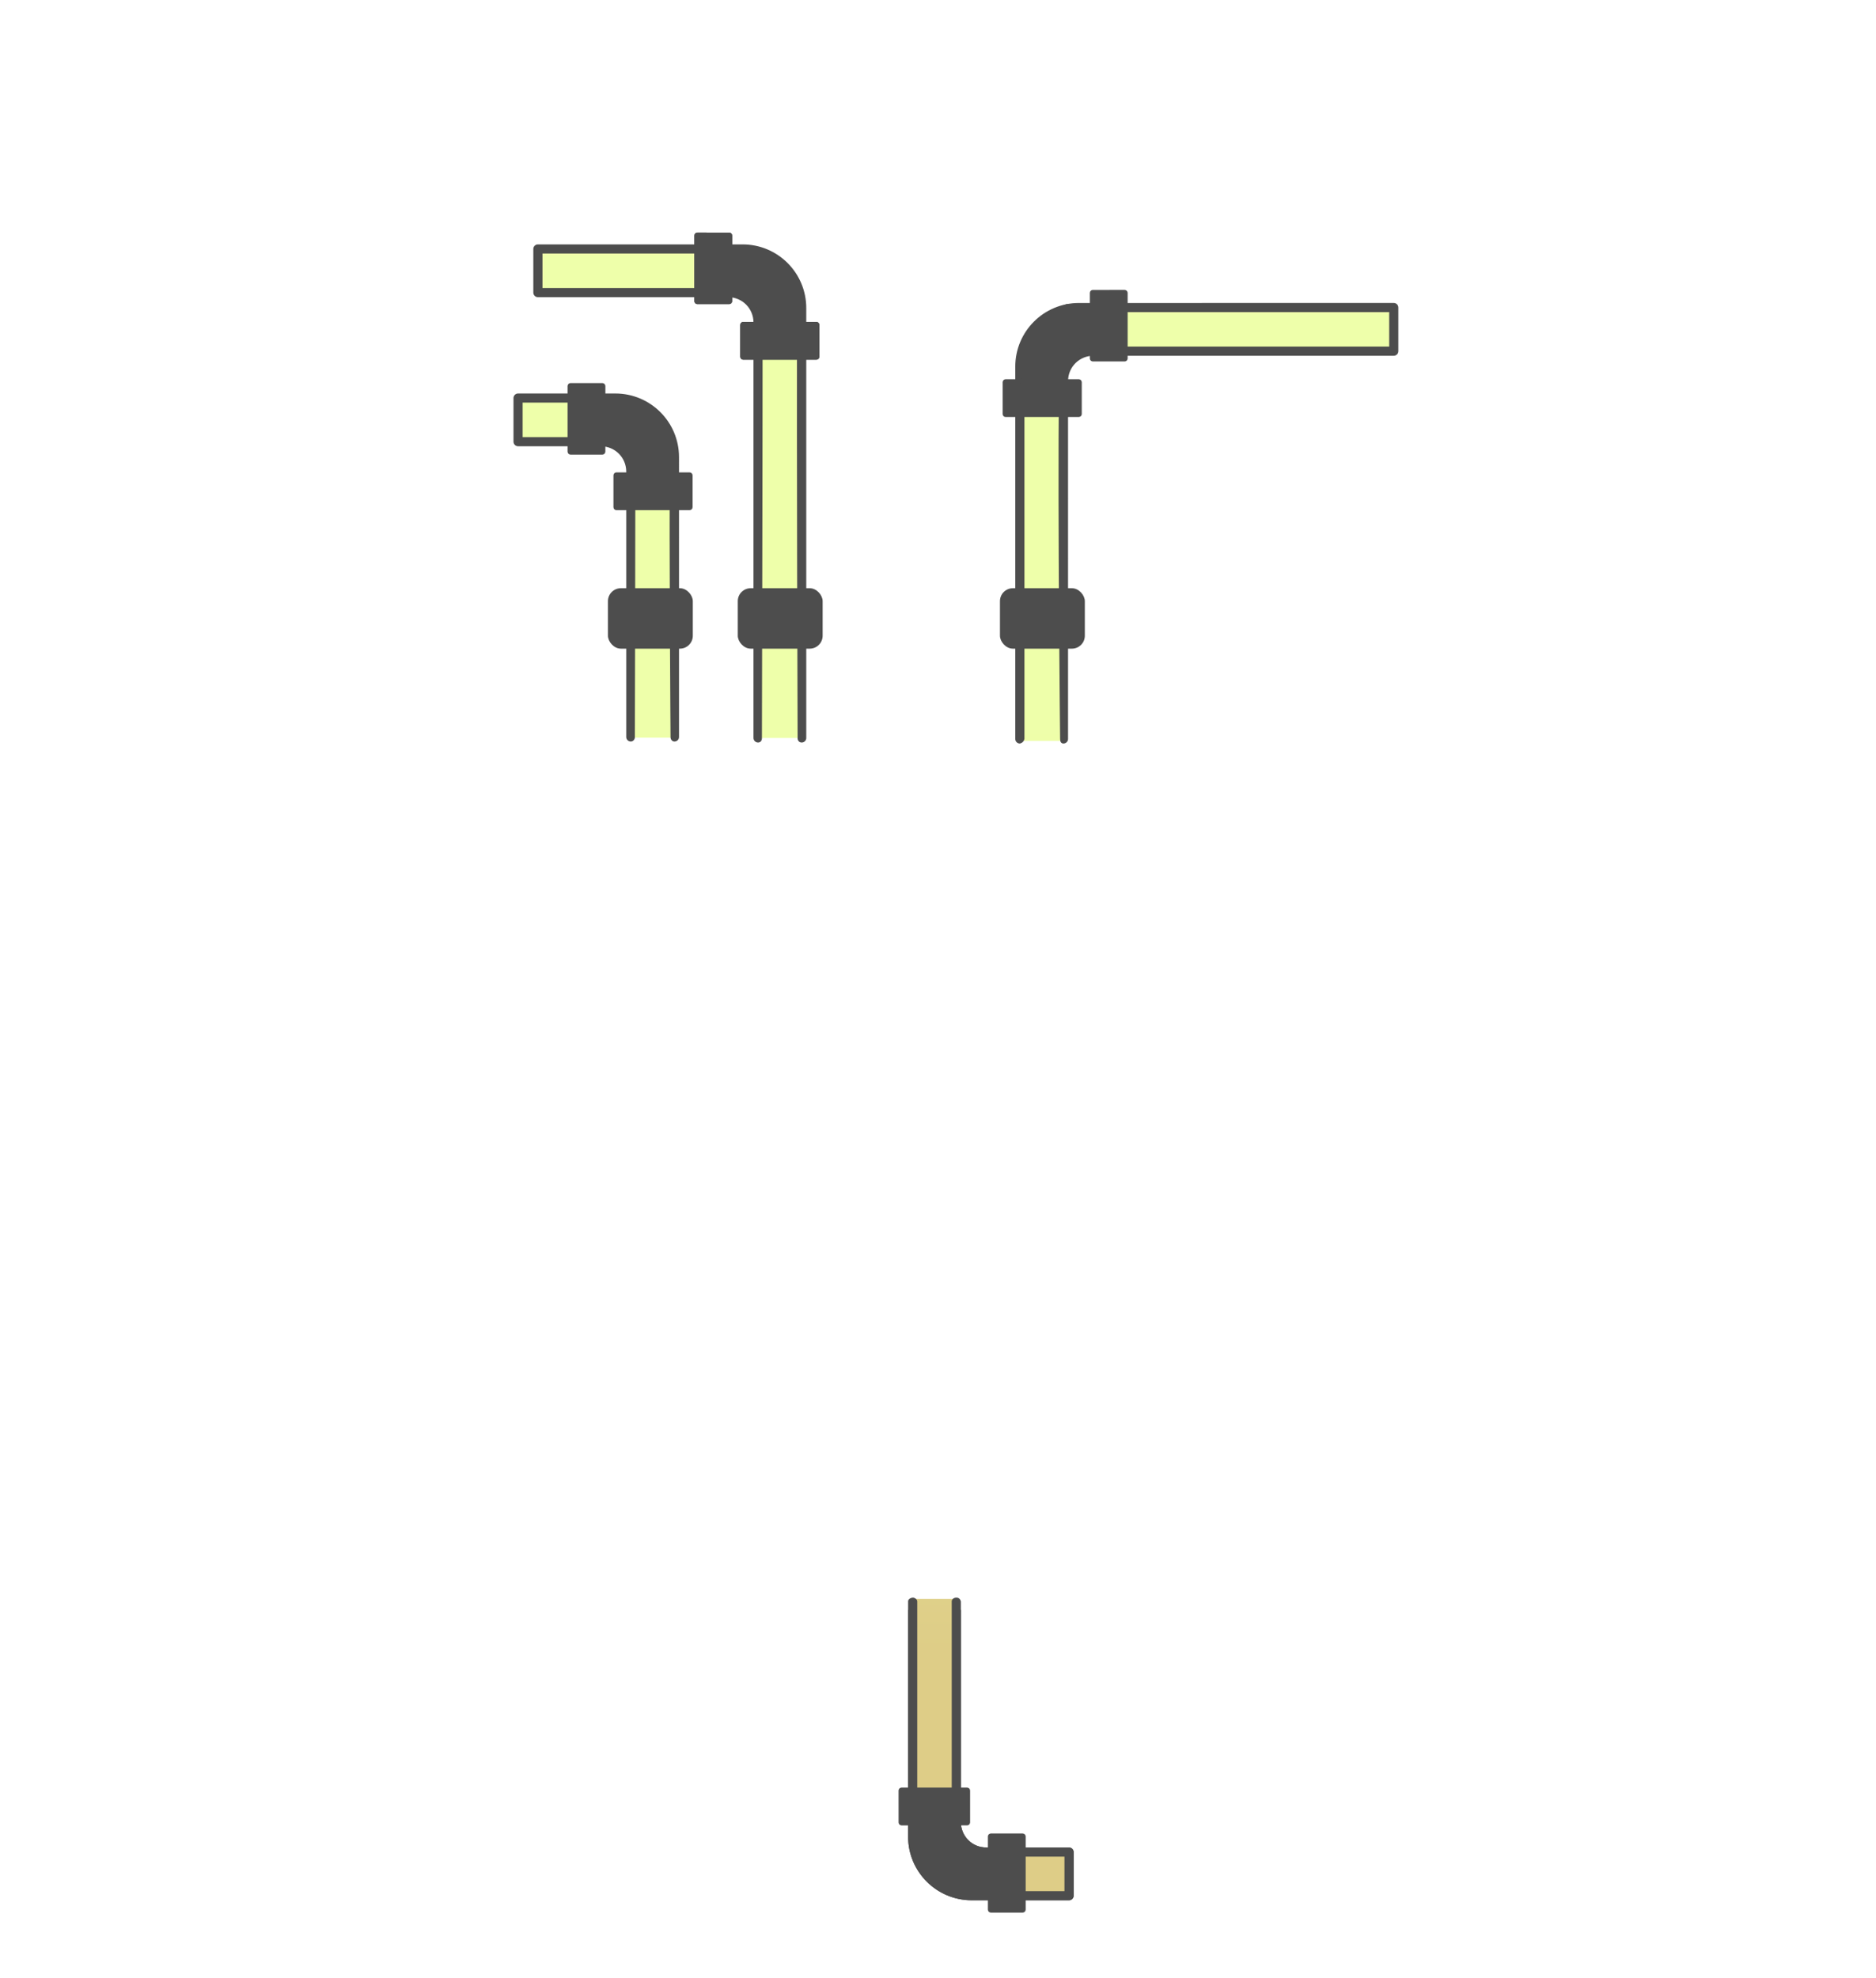 <?xml version="1.0" encoding="UTF-8" standalone="no"?>
<!-- Created with Inkscape (http://www.inkscape.org/) -->

<svg
   xmlns:dc="http://purl.org/dc/elements/1.1/"
   xmlns:cc="http://creativecommons.org/ns#"
   xmlns:rdf="http://www.w3.org/1999/02/22-rdf-syntax-ns#"
   xmlns:svg="http://www.w3.org/2000/svg"
   xmlns="http://www.w3.org/2000/svg"
   xmlns:xlink="http://www.w3.org/1999/xlink"
   xmlns:sodipodi="http://sodipodi.sourceforge.net/DTD/sodipodi-0.dtd"
   xmlns:inkscape="http://www.inkscape.org/namespaces/inkscape"
   sodipodi:docname="bioreactor_shadow_IO_error.svg"
   inkscape:version="0.92.3 (2405546, 2018-03-11)"
   id="svg8"
   version="1.1"
   viewBox="0 0 125.658 132.481"
   height="132.481mm"
   width="125.658mm">
  <sodipodi:namedview
     fit-margin-bottom="0"
     fit-margin-right="0"
     fit-margin-left="0"
     fit-margin-top="0"
     inkscape:window-maximized="1"
     inkscape:window-y="-8"
     inkscape:window-x="1912"
     inkscape:window-height="1017"
     inkscape:window-width="1920"
     inkscape:snap-global="false"
     showgrid="false"
     inkscape:current-layer="layer1"
     inkscape:document-units="mm"
     inkscape:cy="138.40779"
     inkscape:cx="354.1487"
     inkscape:zoom="1"
     inkscape:pageshadow="2"
     inkscape:pageopacity="0.0"
     borderopacity="1.0"
     bordercolor="#666666"
     pagecolor="#ffffff"
     id="base" />
  <defs
     id="defs2">
    <marker
       inkscape:isstock="true"
       style="overflow:visible"
       id="marker2573"
       refX="0"
       refY="0"
       orient="auto"
       inkscape:stockid="TriangleOutL">
      <path
         transform="scale(0.8)"
         style="fill:#decd87;fill-opacity:1;fill-rule:evenodd;stroke:#decd87;stroke-width:1pt;stroke-opacity:1"
         d="M 5.77,0 -2.88,5 V -5 Z"
         id="path2571"
         inkscape:connector-curvature="0" />
    </marker>
    <marker
       inkscape:isstock="true"
       style="overflow:visible"
       id="marker2184"
       refX="0"
       refY="0"
       orient="auto"
       inkscape:stockid="TriangleOutL">
      <path
         transform="scale(0.8)"
         style="fill:#999999;fill-opacity:1;fill-rule:evenodd;stroke:#999999;stroke-width:1pt;stroke-opacity:1"
         d="M 5.77,0 -2.88,5 V -5 Z"
         id="path2182"
         inkscape:connector-curvature="0" />
    </marker>
    <marker
       inkscape:stockid="Arrow2Lend"
       orient="auto"
       refY="0"
       refX="0"
       id="marker2130"
       style="overflow:visible"
       inkscape:isstock="true">
      <path
         id="path2128"
         style="fill:#decd87;fill-opacity:1;fill-rule:evenodd;stroke:#decd87;stroke-width:0.625;stroke-linejoin:round;stroke-opacity:1"
         d="M 8.719,4.034 -2.207,0.016 8.719,-4.002 c -1.745,2.372 -1.735,5.617 -6e-7,8.035 z"
         transform="matrix(-1.1,0,0,-1.1,-1.1,0)"
         inkscape:connector-curvature="0" />
    </marker>
    <marker
       inkscape:isstock="true"
       style="overflow:visible"
       id="marker1678"
       refX="0"
       refY="0"
       orient="auto"
       inkscape:stockid="Arrow2Lend">
      <path
         transform="matrix(-1.1,0,0,-1.1,-1.1,0)"
         d="M 8.719,4.034 -2.207,0.016 8.719,-4.002 c -1.745,2.372 -1.735,5.617 -6e-7,8.035 z"
         style="fill:#2ca02c;fill-opacity:1;fill-rule:evenodd;stroke:#2ca02c;stroke-width:0.625;stroke-linejoin:round;stroke-opacity:1"
         id="path1676"
         inkscape:connector-curvature="0" />
    </marker>
    <marker
       inkscape:stockid="Arrow1Lend"
       orient="auto"
       refY="0"
       refX="0"
       id="Arrow1Lend"
       style="overflow:visible"
       inkscape:isstock="true">
      <path
         id="path1378"
         d="M 0,0 5,-5 -12.5,0 5,5 Z"
         style="fill:#000000;fill-opacity:1;fill-rule:evenodd;stroke:#000000;stroke-width:1pt;stroke-opacity:1"
         transform="matrix(-0.8,0,0,-0.8,-10,0)"
         inkscape:connector-curvature="0" />
    </marker>
    <linearGradient
       id="linearGradient1240"
       inkscape:collect="always">
      <stop
         id="stop1236"
         offset="0"
         style="stop-color:#decd87;stop-opacity:1" />
      <stop
         id="stop1238"
         offset="1"
         style="stop-color:#eeffaa;stop-opacity:1" />
    </linearGradient>
    <linearGradient
       id="linearGradient1234"
       inkscape:collect="always">
      <stop
         id="stop1230"
         offset="0"
         style="stop-color:#decd87;stop-opacity:1" />
      <stop
         id="stop1232"
         offset="1"
         style="stop-color:#eeffaa;stop-opacity:1" />
    </linearGradient>
    <linearGradient
       id="linearGradient1228"
       inkscape:collect="always">
      <stop
         id="stop1224"
         offset="0"
         style="stop-color:#decd87;stop-opacity:1" />
      <stop
         id="stop1226"
         offset="1"
         style="stop-color:#eeffaa;stop-opacity:1" />
    </linearGradient>
    <linearGradient
       id="linearGradient1216"
       inkscape:collect="always">
      <stop
         id="stop1212"
         offset="0"
         style="stop-color:#decd87;stop-opacity:1" />
      <stop
         id="stop1214"
         offset="1"
         style="stop-color:#eeffaa;stop-opacity:1" />
    </linearGradient>
    <inkscape:path-effect
       fuse_tolerance="0"
       vertical_pattern="false"
       prop_units="false"
       tang_offset="0"
       normal_offset="0"
       spacing="0"
       scale_y_rel="false"
       prop_scale="1"
       copytype="single_stretched"
       pattern="M 0,0 H 1"
       is_visible="true"
       id="path-effect961"
       effect="skeletal" />
    <clipPath
       clipPathUnits="userSpaceOnUse"
       id="clipPath1229">
      <rect
         y="80.074"
         x="-3.537"
         height="71.953"
         width="66.4"
         id="rect1231"
         style="opacity:1;fill:none;fill-opacity:1;fill-rule:nonzero;stroke:#4d4d4d;stroke-width:2.122;stroke-linecap:round;stroke-linejoin:round;stroke-miterlimit:4;stroke-dasharray:none;stroke-dashoffset:0;stroke-opacity:1"
         ry="8.566"
         rx="8.566" />
    </clipPath>
    <clipPath
       clipPathUnits="userSpaceOnUse"
       id="clipPath1071">
      <rect
         rx="8.566"
         ry="8.566"
         style="opacity:1;fill:none;fill-opacity:1;fill-rule:nonzero;stroke:#4d4d4d;stroke-width:2.122;stroke-linecap:round;stroke-linejoin:round;stroke-miterlimit:4;stroke-dasharray:none;stroke-dashoffset:0;stroke-opacity:1"
         id="rect1073"
         width="66.4"
         height="71.953"
         x="-52.954"
         y="78.741" />
    </clipPath>
    <linearGradient
       inkscape:collect="always"
       xlink:href="#linearGradient1216"
       id="linearGradient1297"
       gradientUnits="userSpaceOnUse"
       x1="118.277"
       y1="150.387"
       x2="118.277"
       y2="88.018"
       gradientTransform="translate(-15.618,-1.538)" />
    <linearGradient
       inkscape:collect="always"
       xlink:href="#linearGradient1240"
       id="linearGradient1318"
       gradientUnits="userSpaceOnUse"
       x1="118.277"
       y1="150.387"
       x2="118.277"
       y2="88.018"
       gradientTransform="translate(-15.618,-1.538)" />
    <linearGradient
       inkscape:collect="always"
       xlink:href="#linearGradient1234"
       id="linearGradient1322"
       gradientUnits="userSpaceOnUse"
       x1="118.277"
       y1="150.387"
       x2="118.277"
       y2="88.018"
       gradientTransform="translate(-15.618,-1.538)" />
    <linearGradient
       inkscape:collect="always"
       xlink:href="#linearGradient1228"
       id="linearGradient1326"
       gradientUnits="userSpaceOnUse"
       x1="118.277"
       y1="150.387"
       x2="118.277"
       y2="88.018"
       gradientTransform="translate(-15.618,-1.538)" />
    <filter
       style="color-interpolation-filters:sRGB;"
       inkscape:label="Drop Shadow"
       id="filter1446">
      <feFlood
         flood-opacity="0.498"
         flood-color="rgb(255,0,0)"
         result="flood"
         id="feFlood1436" />
      <feComposite
         in="flood"
         in2="SourceGraphic"
         operator="in"
         result="composite1"
         id="feComposite1438" />
      <feGaussianBlur
         in="composite1"
         stdDeviation="2.5"
         result="blur"
         id="feGaussianBlur1440" />
      <feOffset
         dx="8.04912e-016"
         dy="4.57967e-015"
         result="offset"
         id="feOffset1442" />
      <feComposite
         in="offset"
         in2="SourceGraphic"
         operator="out"
         result="composite2"
         id="feComposite1444" />
    </filter>
  </defs>
  <g
     transform="translate(-55.618,-38.206)"
     id="layer1"
     inkscape:groupmode="layer"
     inkscape:label="Calque 1">
    <path
       style="opacity:1;fill:#333333;fill-opacity:1;fill-rule:nonzero;stroke:none;stroke-width:12.712;stroke-linecap:round;stroke-linejoin:round;stroke-miterlimit:4;stroke-dasharray:none;stroke-dashoffset:0;stroke-opacity:1"
       clip-path="url(#clipPath1229)"
       d="m -350.598,196.012 v 3.508 4.893 216.186 H -98.705 V 199.52 h -0.99 v -3.508 z"
       transform="matrix(0.265,0,0,0.265,71.235,39.745)"
       id="rect1240"
       inkscape:connector-curvature="0" />
    <g
       id="g1422"
       style="filter:url(#filter1446)">
      <path
         style="opacity:1;fill:url(#linearGradient1318);fill-opacity:1;fill-rule:nonzero;stroke:none;stroke-width:0.665;stroke-linecap:round;stroke-linejoin:round;stroke-miterlimit:4;stroke-dasharray:none;stroke-dashoffset:0;stroke-opacity:1"
         d="m 90.319,64.806 v 2.923 h 5.542 c 1.113,0 2.01,0.896 2.01,2.01 V 87.617 h 2.923 V 68.765 c 0,-2.193 -1.766,-3.959 -3.959,-3.959 z"
         id="path1316"
         inkscape:connector-curvature="0"
         sodipodi:nodetypes="ccssccssc" />
      <path
         inkscape:connector-curvature="0"
         id="path1320"
         d="m 91.648,54.64 v 2.923 h 12.737 c 1.113,0 2.01,0.896 2.01,2.01 V 87.639 h 2.923 V 58.599 c 0,-2.193 -1.766,-3.959 -3.958,-3.959 z"
         style="opacity:1;fill:url(#linearGradient1322);fill-opacity:1;fill-rule:nonzero;stroke:none;stroke-width:0.665;stroke-linecap:round;stroke-linejoin:round;stroke-miterlimit:4;stroke-dasharray:none;stroke-dashoffset:0;stroke-opacity:1"
         sodipodi:nodetypes="ccssccssc" />
      <path
         sodipodi:nodetypes="ccccssccccsccsccccssc"
         inkscape:connector-curvature="0"
         id="path1121"
         d="m 91.648,54.577 c -0.169,-6.58e-4 -0.307,0.136 -0.307,0.305 v 2.924 c 3.91e-4,0.169 0.138,0.306 0.307,0.305 h 12.737 c 0.949,0 1.703,0.756 1.703,1.705 v 27.822 c 4.9e-4,0.169 0.137,0.305 0.305,0.305 0.172,0 0.26,-0.135 0.26,-0.289 0,0 0.046,-19.267 0.046,-27.839 0,-1.278 -1.037,-2.323 -2.314,-2.316 H 91.954 v -2.31 h 13.404 c 2.029,0 3.652,1.623 3.652,3.652 -0.037,8.904 0.034,28.813 0.034,28.813 0,0.144 0.092,0.289 0.274,0.289 0.169,-4.86e-4 0.305,-0.137 0.305,-0.305 V 58.842 c 0,-2.357 -1.908,-4.265 -4.265,-4.265 z"
         style="color:#000000;font-style:normal;font-variant:normal;font-weight:normal;font-stretch:normal;font-size:medium;line-height:normal;font-family:sans-serif;font-variant-ligatures:normal;font-variant-position:normal;font-variant-caps:normal;font-variant-numeric:normal;font-variant-alternates:normal;font-feature-settings:normal;text-indent:0;text-align:start;text-decoration:none;text-decoration-line:none;text-decoration-style:solid;text-decoration-color:#000000;letter-spacing:normal;word-spacing:normal;text-transform:none;writing-mode:lr-tb;direction:ltr;text-orientation:mixed;dominant-baseline:auto;baseline-shift:baseline;text-anchor:start;white-space:normal;shape-padding:0;clip-rule:nonzero;display:inline;overflow:visible;visibility:visible;opacity:1;isolation:auto;mix-blend-mode:normal;color-interpolation:sRGB;color-interpolation-filters:linearRGB;solid-color:#000000;solid-opacity:1;vector-effect:none;fill:#4d4d4d;fill-opacity:1;fill-rule:nonzero;stroke:none;stroke-width:0.665;stroke-linecap:round;stroke-linejoin:round;stroke-miterlimit:4;stroke-dasharray:none;stroke-dashoffset:0;stroke-opacity:1;color-rendering:auto;image-rendering:auto;shape-rendering:auto;text-rendering:auto;enable-background:accumulate" />
      <path
         sodipodi:nodetypes="ccccssccccsccsccccssc"
         inkscape:connector-curvature="0"
         id="path1116"
         d="m 90.318,64.564 c -0.169,4.86e-4 -0.305,0.137 -0.305,0.305 v 2.924 c 3.9e-4,0.169 0.137,0.305 0.305,0.305 h 5.542 c 0.949,0 1.705,0.754 1.705,1.703 v 17.772 c 3.89e-4,0.169 0.137,0.305 0.305,0.305 0.152,0 0.272,-0.135 0.272,-0.285 0,0 0.034,-11.731 0.034,-17.792 0,-1.278 -1.038,-2.314 -2.316,-2.314 h -5.236 v -2.312 h 6.211 c 2.029,0 3.652,1.34 3.652,3.369 -0.052,6.378 0.046,19.05 0.046,19.05 0,0.147 0.113,0.285 0.26,0.285 0.169,7.31e-4 0.307,-0.136 0.307,-0.305 V 68.829 c 0,-2.357 -1.908,-4.265 -4.265,-4.265 z"
         style="color:#000000;font-style:normal;font-variant:normal;font-weight:normal;font-stretch:normal;font-size:medium;line-height:normal;font-family:sans-serif;font-variant-ligatures:normal;font-variant-position:normal;font-variant-caps:normal;font-variant-numeric:normal;font-variant-alternates:normal;font-feature-settings:normal;text-indent:0;text-align:start;text-decoration:none;text-decoration-line:none;text-decoration-style:solid;text-decoration-color:#000000;letter-spacing:normal;word-spacing:normal;text-transform:none;writing-mode:lr-tb;direction:ltr;text-orientation:mixed;dominant-baseline:auto;baseline-shift:baseline;text-anchor:start;white-space:normal;shape-padding:0;clip-rule:nonzero;display:inline;overflow:visible;visibility:visible;opacity:1;isolation:auto;mix-blend-mode:normal;color-interpolation:sRGB;color-interpolation-filters:linearRGB;solid-color:#000000;solid-opacity:1;vector-effect:none;fill:#4d4d4d;fill-opacity:1;fill-rule:nonzero;stroke:none;stroke-width:0.665;stroke-linecap:round;stroke-linejoin:round;stroke-miterlimit:4;stroke-dasharray:none;stroke-dashoffset:0;stroke-opacity:1;color-rendering:auto;image-rendering:auto;shape-rendering:auto;text-rendering:auto;enable-background:accumulate" />
      <path
         sodipodi:nodetypes="ccssccssc"
         style="opacity:1;fill:url(#linearGradient1326);fill-opacity:1;fill-rule:nonzero;stroke:none;stroke-width:0.665;stroke-linecap:round;stroke-linejoin:round;stroke-miterlimit:4;stroke-dasharray:none;stroke-dashoffset:0;stroke-opacity:1"
         d="m 148.975,58.806 v 2.923 h -20.113 c -1.113,0 -2.01,0.896 -2.01,2.01 v 24.096 h -2.923 V 62.765 c 0,-2.193 1.765,-3.959 3.958,-3.959 z"
         id="path1324"
         inkscape:connector-curvature="0" />
      <path
         sodipodi:nodetypes="ssccccsccsccccssccccs"
         inkscape:connector-curvature="0"
         id="path1167"
         d="m 127.888,58.501 c -2.357,0 -4.265,1.907 -4.265,4.264 v 24.94 c 4.9e-4,0.169 0.137,0.305 0.306,0.305 0.17,-0.038 0.28,-0.154 0.308,-0.324 0,0 -9.2e-4,-14.808 -9.2e-4,-24.922 0,-2.029 1.623,-3.653 3.652,-3.653 h 20.781 v 2.311 H 128.861 c -1.278,0 -2.314,1.038 -2.314,2.316 -0.088,9.725 0.08,23.982 0.08,23.982 0,0.159 0.065,0.289 0.225,0.289 0.169,-1.29e-4 0.306,-0.137 0.306,-0.305 V 63.739 c 0,-0.949 0.754,-1.703 1.703,-1.703 h 20.113 c 0.169,6.57e-4 0.307,-0.136 0.307,-0.306 v -2.924 c -1.2e-4,-0.169 -0.138,-0.307 -0.307,-0.306 z"
         style="color:#000000;font-style:normal;font-variant:normal;font-weight:normal;font-stretch:normal;font-size:medium;line-height:normal;font-family:sans-serif;font-variant-ligatures:normal;font-variant-position:normal;font-variant-caps:normal;font-variant-numeric:normal;font-variant-alternates:normal;font-feature-settings:normal;text-indent:0;text-align:start;text-decoration:none;text-decoration-line:none;text-decoration-style:solid;text-decoration-color:#000000;letter-spacing:normal;word-spacing:normal;text-transform:none;writing-mode:lr-tb;direction:ltr;text-orientation:mixed;dominant-baseline:auto;baseline-shift:baseline;text-anchor:start;white-space:normal;shape-padding:0;clip-rule:nonzero;display:inline;overflow:visible;visibility:visible;opacity:1;isolation:auto;mix-blend-mode:normal;color-interpolation:sRGB;color-interpolation-filters:linearRGB;solid-color:#000000;solid-opacity:1;vector-effect:none;fill:#4d4d4d;fill-opacity:1;fill-rule:nonzero;stroke:none;stroke-width:0.665;stroke-linecap:round;stroke-linejoin:round;stroke-miterlimit:4;stroke-dasharray:none;stroke-dashoffset:0;stroke-opacity:1;color-rendering:auto;image-rendering:auto;shape-rendering:auto;text-rendering:auto;enable-background:accumulate" />
      <path
         sodipodi:nodetypes="cssccccssccssccsscc"
         inkscape:connector-curvature="0"
         id="path1284"
         d="m 116.444,146.044 v 15.185 c 0,2.357 1.908,4.265 4.265,4.265 h 6.517 c 0.169,-1.4e-4 0.306,-0.137 0.306,-0.305 v -2.924 c -4.9e-4,-0.169 -0.137,-0.305 -0.306,-0.305 h -5.542 c -0.949,0 -1.705,-0.756 -1.705,-1.705 v -14.21 h -0.611 v 14.21 c 0,1.278 1.038,2.316 2.316,2.316 h 5.235 v 2.311 h -6.209 c -2.029,0 -3.652,-1.624 -3.652,-3.653 v -15.185 z"
         style="color:#000000;font-style:normal;font-variant:normal;font-weight:normal;font-stretch:normal;font-size:medium;line-height:normal;font-family:sans-serif;font-variant-ligatures:normal;font-variant-position:normal;font-variant-caps:normal;font-variant-numeric:normal;font-variant-alternates:normal;font-feature-settings:normal;text-indent:0;text-align:start;text-decoration:none;text-decoration-line:none;text-decoration-style:solid;text-decoration-color:#000000;letter-spacing:normal;word-spacing:normal;text-transform:none;writing-mode:lr-tb;direction:ltr;text-orientation:mixed;dominant-baseline:auto;baseline-shift:baseline;text-anchor:start;white-space:normal;shape-padding:0;clip-rule:nonzero;display:inline;overflow:visible;visibility:visible;opacity:1;isolation:auto;mix-blend-mode:normal;color-interpolation:sRGB;color-interpolation-filters:linearRGB;solid-color:#000000;solid-opacity:1;vector-effect:none;fill:#4d4d4d;fill-opacity:1;fill-rule:nonzero;stroke:none;stroke-width:0.665;stroke-linecap:round;stroke-linejoin:round;stroke-miterlimit:4;stroke-dasharray:none;stroke-dashoffset:0;stroke-opacity:1;color-rendering:auto;image-rendering:auto;shape-rendering:auto;text-rendering:auto;enable-background:accumulate" />
      <path
         inkscape:connector-curvature="0"
         id="path1295"
         d="m 127.226,165.244 v -2.923 h -5.542 c -1.113,0 -2.01,-0.896 -2.01,-2.01 v -15.005 h -2.923 v 15.979 c 0,2.193 1.766,3.959 3.959,3.959 z"
         style="opacity:1;fill:url(#linearGradient1297);fill-opacity:1;fill-rule:nonzero;stroke:none;stroke-width:0.665;stroke-linecap:round;stroke-linejoin:round;stroke-miterlimit:4;stroke-dasharray:none;stroke-dashoffset:0;stroke-opacity:1"
         sodipodi:nodetypes="ccssccssc" />
      <rect
         rx="0.865"
         ry="0.865"
         y="77.607"
         x="96.34"
         height="4.048"
         width="5.684"
         id="rect1357"
         style="opacity:1;fill:#4d4d4d;fill-opacity:1;fill-rule:nonzero;stroke:none;stroke-width:0.265;stroke-linecap:round;stroke-linejoin:round;stroke-miterlimit:4;stroke-dasharray:none;stroke-dashoffset:0;stroke-opacity:1" />
      <rect
         style="opacity:1;fill:#4d4d4d;fill-opacity:1;fill-rule:nonzero;stroke:none;stroke-width:0.265;stroke-linecap:round;stroke-linejoin:round;stroke-miterlimit:4;stroke-dasharray:none;stroke-dashoffset:0;stroke-opacity:1"
         id="rect1359"
         width="5.684"
         height="4.048"
         x="105.036"
         y="77.607"
         ry="0.865"
         rx="0.865" />
      <rect
         rx="0.865"
         ry="0.865"
         y="77.607"
         x="122.598"
         height="4.048"
         width="5.684"
         id="rect1361"
         style="opacity:1;fill:#4d4d4d;fill-opacity:1;fill-rule:nonzero;stroke:none;stroke-width:0.265;stroke-linecap:round;stroke-linejoin:round;stroke-miterlimit:4;stroke-dasharray:none;stroke-dashoffset:0;stroke-opacity:1" />
      <path
         sodipodi:nodetypes="cssccccsscccssccssccc"
         inkscape:connector-curvature="0"
         id="path1137"
         d="m 116.444,145.469 v 15.759 c 0,2.357 1.908,4.265 4.265,4.265 h 6.517 c 0.169,-1.4e-4 0.306,-0.137 0.306,-0.305 v -2.924 c -4.9e-4,-0.169 -0.137,-0.305 -0.306,-0.305 h -5.542 c -0.949,0 -1.705,-0.756 -1.705,-1.705 v -14.785 c -0.035,-0.132 -0.124,-0.252 -0.306,-0.248 -0.187,0 -0.306,0.131 -0.306,0.248 v 14.785 c 0,1.278 1.038,2.316 2.316,2.316 h 5.235 v 2.311 h -6.209 c -2.029,0 -3.652,-1.624 -3.652,-3.653 v -15.759 c 0,-0.123 -0.164,-0.258 -0.307,-0.248 -0.133,0.01 -0.307,0.106 -0.307,0.248 z"
         style="color:#000000;font-style:normal;font-variant:normal;font-weight:normal;font-stretch:normal;font-size:medium;line-height:normal;font-family:sans-serif;font-variant-ligatures:normal;font-variant-position:normal;font-variant-caps:normal;font-variant-numeric:normal;font-variant-alternates:normal;font-feature-settings:normal;text-indent:0;text-align:start;text-decoration:none;text-decoration-line:none;text-decoration-style:solid;text-decoration-color:#000000;letter-spacing:normal;word-spacing:normal;text-transform:none;writing-mode:lr-tb;direction:ltr;text-orientation:mixed;dominant-baseline:auto;baseline-shift:baseline;text-anchor:start;white-space:normal;shape-padding:0;clip-rule:nonzero;display:inline;overflow:visible;visibility:visible;opacity:1;isolation:auto;mix-blend-mode:normal;color-interpolation:sRGB;color-interpolation-filters:linearRGB;solid-color:#000000;solid-opacity:1;vector-effect:none;fill:#4d4d4d;fill-opacity:1;fill-rule:nonzero;stroke:none;stroke-width:0.665;stroke-linecap:round;stroke-linejoin:round;stroke-miterlimit:4;stroke-dasharray:none;stroke-dashoffset:0;stroke-opacity:1;color-rendering:auto;image-rendering:auto;shape-rendering:auto;text-rendering:auto;enable-background:accumulate" />
      <path
         sodipodi:nodetypes="ssssssccccsssssssscccccccsss"
         inkscape:connector-curvature="0"
         id="rect2644"
         d="m 102.328,53.918 c -0.037,0 -0.067,0.03 -0.067,0.067 v 4.393 c 0,0.037 0.03,0.067 0.067,0.067 h 2.132 c 0.037,0 0.067,-0.03 0.067,-0.067 v -0.637 l 0.94,0.126 0.784,1.075 0.022,0.959 h -0.872 c -0.037,0 -0.067,0.03 -0.067,0.067 v 2.132 c 0,0.037 0.03,0.067 0.067,0.067 h 4.9 c 0.037,0 0.067,-0.03 0.067,-0.067 v -2.132 c 0,-0.037 -0.03,-0.067 -0.067,-0.067 h -0.953 l 0.04,-1.227 -0.33,-0.86 -0.498,-1.492 -1.21,-1.008 -1.165,-0.448 -1.657,-0.056 v -0.824 c 0,-0.037 -0.03,-0.067 -0.067,-0.067 z"
         style="opacity:1;fill:#4d4d4d;fill-opacity:1;fill-rule:nonzero;stroke:#4d4d4d;stroke-width:0.265;stroke-linecap:round;stroke-linejoin:round;stroke-miterlimit:4;stroke-dasharray:none;stroke-dashoffset:0;stroke-opacity:1" />
      <path
         sodipodi:nodetypes="ssssssccccssssssssccccccsss"
         inkscape:connector-curvature="0"
         style="opacity:1;fill:#4d4d4d;fill-opacity:1;fill-rule:nonzero;stroke:#4d4d4d;stroke-width:0.265;stroke-linecap:round;stroke-linejoin:round;stroke-miterlimit:4;stroke-dasharray:none;stroke-dashoffset:0;stroke-opacity:1"
         d="m 102.328,53.918 c -0.037,0 -0.067,0.03 -0.067,0.067 v 4.393 c 0,0.037 0.03,0.067 0.067,0.067 h 2.132 c 0.037,0 0.067,-0.03 0.067,-0.067 v -0.637 l 0.94,0.126 0.784,1.075 0.022,0.959 h -0.872 c -0.037,0 -0.067,0.03 -0.067,0.067 v 2.132 c 0,0.037 0.03,0.067 0.067,0.067 h 4.9 c 0.037,0 0.067,-0.03 0.067,-0.067 v -2.132 c 0,-0.037 -0.03,-0.067 -0.067,-0.067 h -0.953 l 0.04,-1.227 c -0.077,-0.854 -0.543,-1.334 -0.829,-2.352 l -1.21,-1.008 -1.165,-0.448 -1.657,-0.056 v -0.824 c 0,-0.037 -0.03,-0.067 -0.067,-0.067 z"
         id="path2682" />
      <path
         style="opacity:1;fill:#4d4d4d;fill-opacity:1;fill-rule:nonzero;stroke:#4d4d4d;stroke-width:0.265;stroke-linecap:round;stroke-linejoin:round;stroke-miterlimit:4;stroke-dasharray:none;stroke-dashoffset:0;stroke-opacity:1"
         d="m 93.835,63.998 c -0.037,0 -0.067,0.03 -0.067,0.067 v 4.393 c 0,0.037 0.03,0.067 0.067,0.067 h 2.132 c 0.037,0 0.067,-0.03 0.067,-0.067 v -0.637 l 0.94,0.126 0.784,1.075 0.022,0.959 h -0.872 c -0.037,0 -0.067,0.03 -0.067,0.067 v 2.132 c 0,0.037 0.03,0.067 0.067,0.067 h 4.9 c 0.037,0 0.067,-0.03 0.067,-0.067 v -2.132 c 0,-0.037 -0.03,-0.067 -0.067,-0.067 h -0.953 l 0.04,-1.227 -0.33,-0.86 -0.498,-1.492 -1.21,-1.008 -1.165,-0.448 -1.657,-0.056 v -0.824 c 0,-0.037 -0.03,-0.067 -0.067,-0.067 z"
         id="path2684"
         inkscape:connector-curvature="0"
         sodipodi:nodetypes="ssssssccccsssssssscccccccsss" />
      <path
         sodipodi:nodetypes="ssssssccccsssssssscccccccsss"
         inkscape:connector-curvature="0"
         id="path2686"
         d="m 130.95,57.758 c 0.037,0 0.067,0.03 0.067,0.067 v 4.393 c 0,0.037 -0.03,0.067 -0.067,0.067 h -2.132 c -0.037,0 -0.067,-0.03 -0.067,-0.067 v -0.637 l -0.94,0.126 -0.784,1.075 -0.022,0.959 h 0.872 c 0.037,0 0.067,0.03 0.067,0.067 v 2.132 c 0,0.037 -0.03,0.067 -0.067,0.067 H 122.977 c -0.037,0 -0.067,-0.03 -0.067,-0.067 v -2.132 c 0,-0.037 0.03,-0.067 0.067,-0.067 h 0.953 l -0.04,-1.227 0.33,-0.86 0.498,-1.492 1.21,-1.008 1.165,-0.448 1.657,-0.056 v -0.824 c 0,-0.037 0.03,-0.067 0.067,-0.067 z"
         style="opacity:1;fill:#4d4d4d;fill-opacity:1;fill-rule:nonzero;stroke:#4d4d4d;stroke-width:0.265;stroke-linecap:round;stroke-linejoin:round;stroke-miterlimit:4;stroke-dasharray:none;stroke-dashoffset:0;stroke-opacity:1" />
      <path
         style="opacity:1;fill:#4d4d4d;fill-opacity:1;fill-rule:nonzero;stroke:#4d4d4d;stroke-width:0.265;stroke-linecap:round;stroke-linejoin:round;stroke-miterlimit:4;stroke-dasharray:none;stroke-dashoffset:0;stroke-opacity:1"
         d="m 115.938,158.146 c 0,-0.037 0.03,-0.067 0.067,-0.067 h 4.393 c 0.037,0 0.067,0.03 0.067,0.067 v 2.132 c 0,0.037 -0.03,0.067 -0.067,0.067 h -0.637 l 0.126,0.94 1.075,0.784 0.959,0.022 v -0.872 c 0,-0.037 0.03,-0.067 0.067,-0.067 h 2.132 c 0.037,0 0.067,0.03 0.067,0.067 v 4.9 c 0,0.037 -0.03,0.067 -0.067,0.067 h -2.132 c -0.037,0 -0.067,-0.03 -0.067,-0.067 v -0.953 l -1.227,0.04 -0.86,-0.33 -1.492,-0.498 -1.008,-1.21 -0.448,-1.165 -0.056,-1.657 h -0.824 c -0.037,0 -0.067,-0.03 -0.067,-0.067 z"
         id="path2688"
         inkscape:connector-curvature="0"
         sodipodi:nodetypes="ssssssccccsssssssscccccccsss" />
    </g>
  </g>
</svg>
